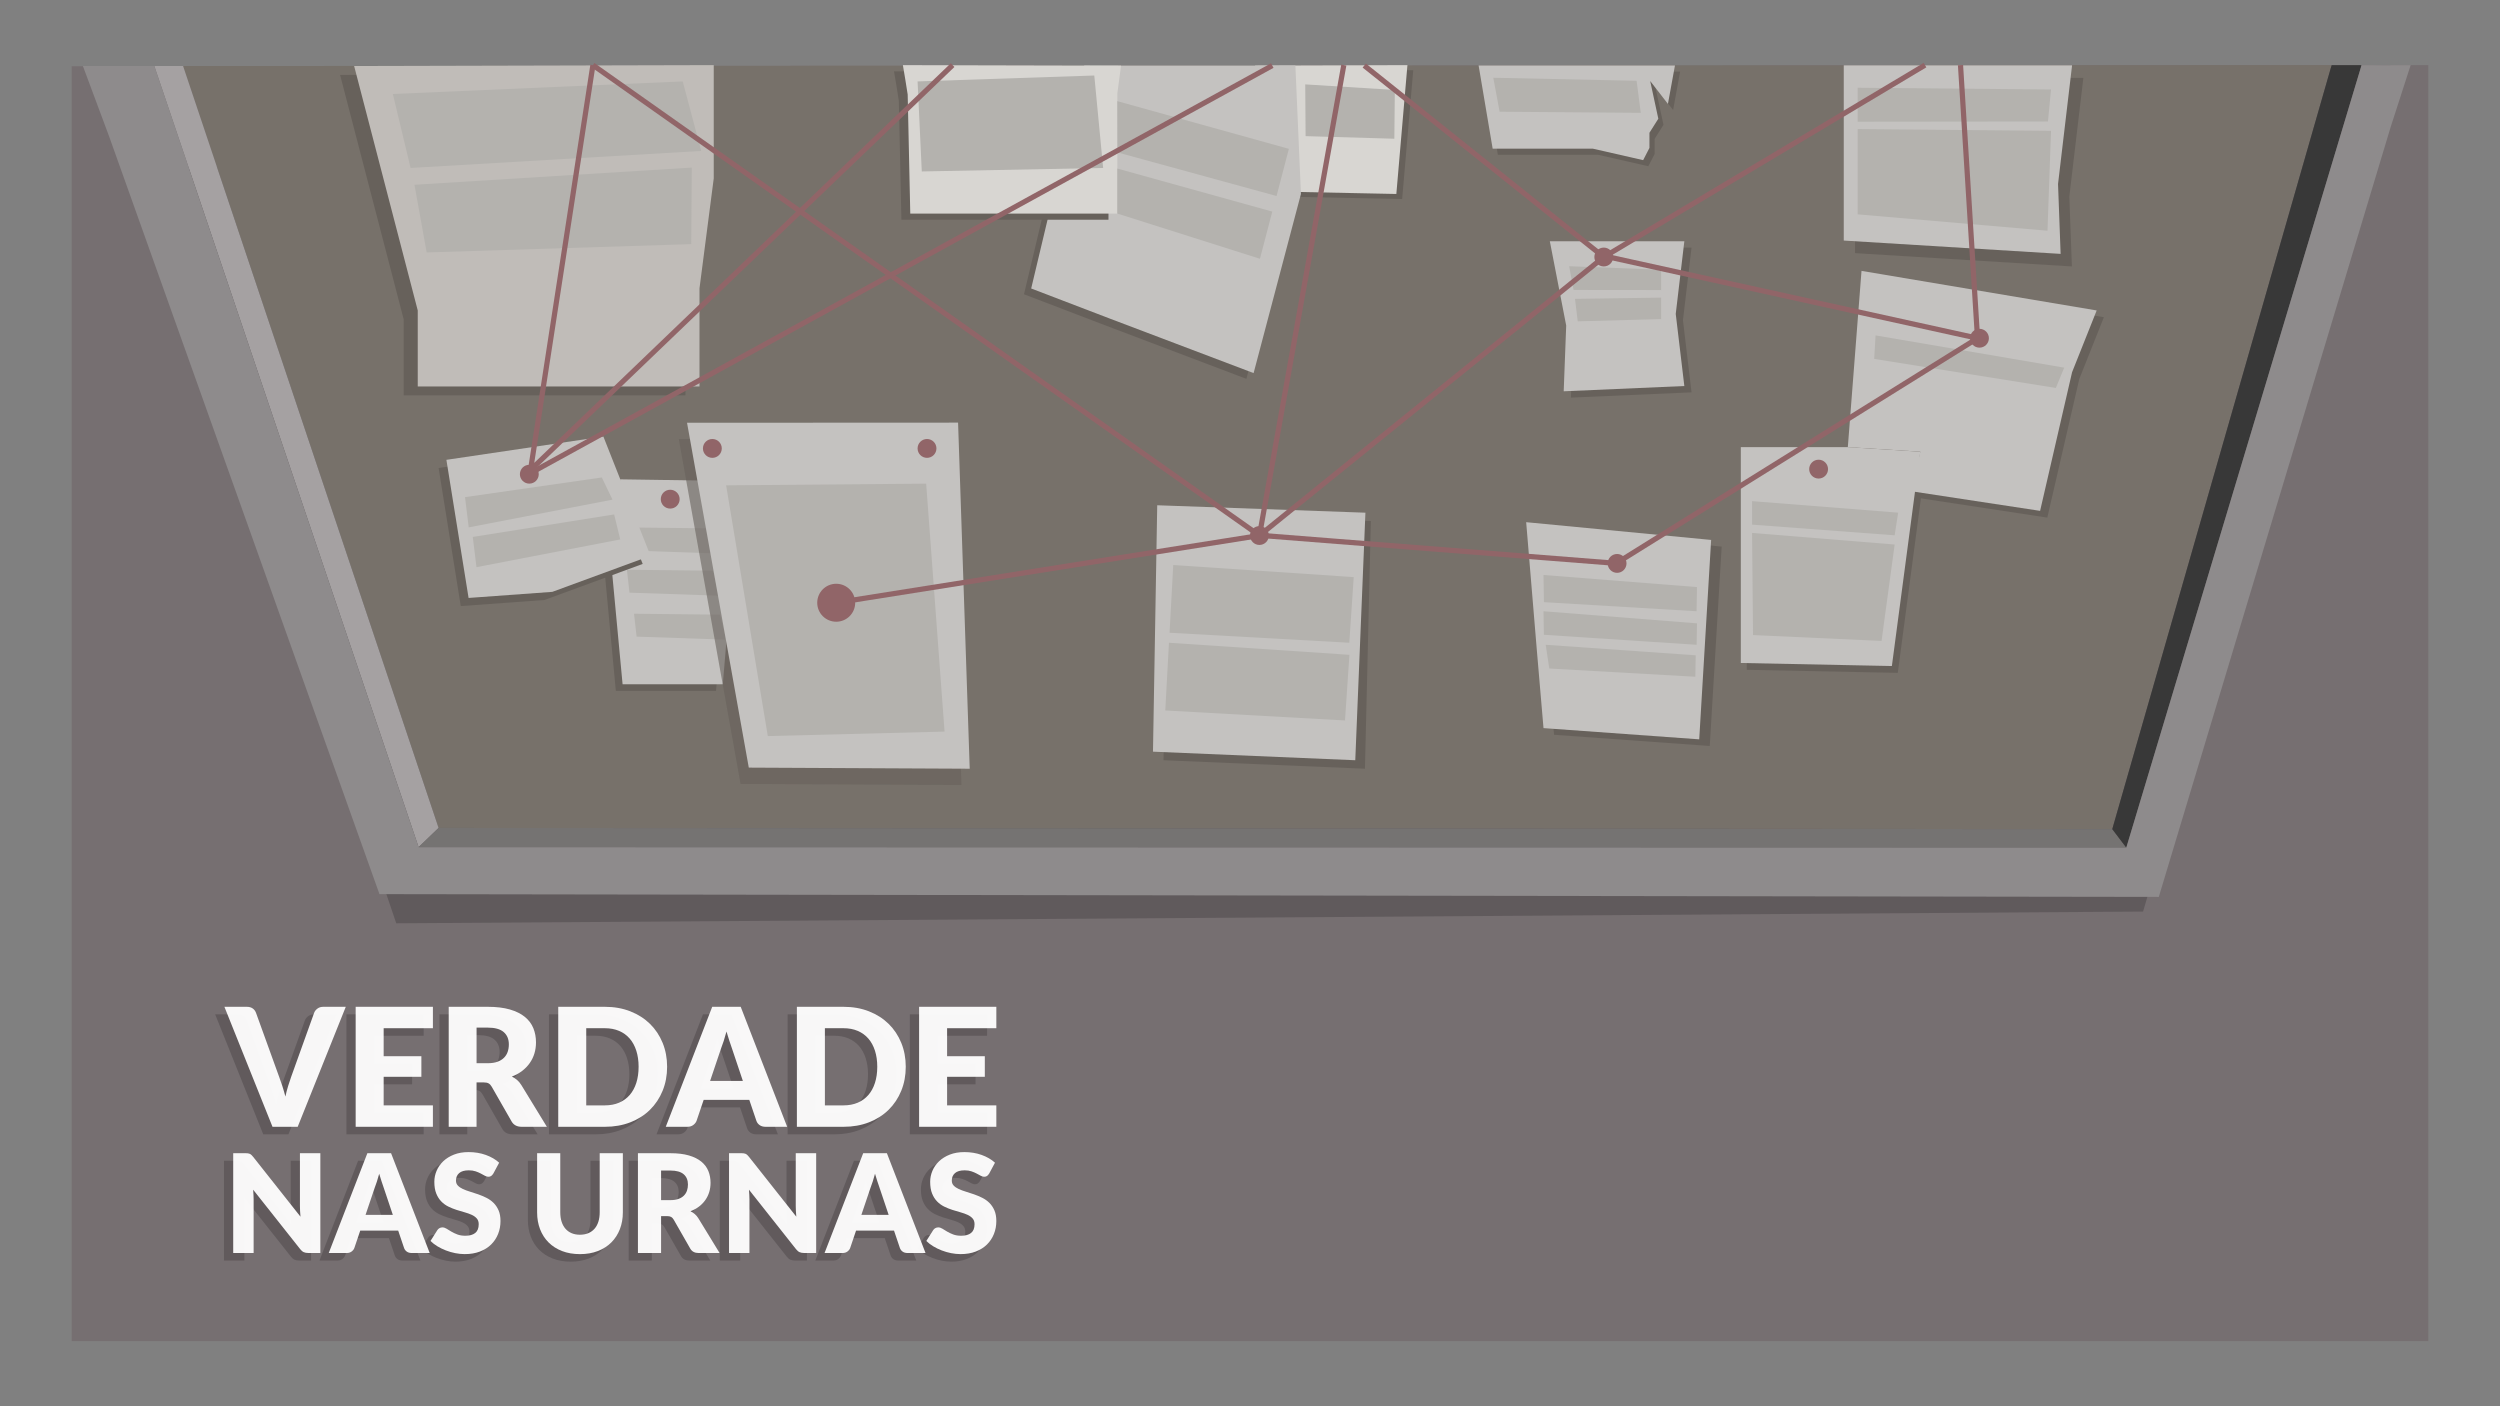 <?xml version="1.0" encoding="UTF-8"?>
<svg id="Camada_2" data-name="Camada 2" xmlns="http://www.w3.org/2000/svg" viewBox="0 0 1920 1080">
  <rect x="0" y="0" width="1920" height="1080" fill="#808080" stroke="none"/>
  <defs>
    <style>
      .cls-1 {
        opacity: .6;
      }

      .cls-2, .cls-3 {
        fill: #605a5c;
      }

      .cls-4 {
        fill: #d8d6d2;
      }

      .cls-5 {
        stroke: #916568;
        stroke-miterlimit: 10;
        stroke-width: 4px;
      }

      .cls-5, .cls-6 {
        fill: none;
      }

      .cls-7 {
        fill: #383838;
      }

      .cls-8 {
        fill: #766f71;
      }

      .cls-3, .cls-9 {
        opacity: .95;
      }

      .cls-10 {
        fill: #916568;
      }

      .cls-9 {
        fill: #fff;
      }

      .cls-11 {
        fill: #c0bcb8;
      }

      .cls-12 {
        fill: #b4b2ae;
      }

      .cls-13 {
        fill: #77716a;
      }

      .cls-14 {
        fill: #c4c2c0;
      }

      .cls-15 {
        fill: #8e8b8c;
      }

      .cls-16 {
        fill: #a5a1a2;
      }

      .cls-17 {
        fill: #67615b;
      }

      .cls-18 {
        fill: #757372;
      }
    </style>
  </defs>
  <g id="Camada_28" data-name="Camada 28">
    <g>
      <g>
        <polygon class="cls-8" points="55.07 50.89 55.07 1030 1864.93 1030 1864.93 50 55.07 50.89"/>
        <polygon class="cls-2" points="108.04 130.56 304.33 709.1 1645.88 700.08 1836.02 50 108.04 130.56"/>
        <g>
          <polygon class="cls-13" points="140.6 50.71 336.84 635.86 1622.21 636.78 1790.69 50 140.6 50.71"/>
          <polygon class="cls-17" points="464.72 442.8 472.96 530.59 549.92 530.59 556.45 453.06 556.45 374.47 471.19 373.18 464.72 442.8"/>
          <polygon class="cls-14" points="469.91 437.75 478.15 525.53 555.11 525.53 561.64 448 561.64 369.41 476.38 368.12 469.91 437.75"/>
          <polygon class="cls-17" points="1052.83 400.15 1048.28 590.38 893.59 583.86 896.17 394.56 1052.83 400.15"/>
          <polygon class="cls-17" points="1341.5 348.65 1423.67 348.65 1479.33 352.16 1457.5 516.76 1341.5 514.42 1341.5 348.65"/>
          <polyline class="cls-17" points="968.38 54.26 980.87 138.95 979.74 150.88 1076.86 152.87 1085.38 53.9 968.38 54.26"/>
          <polyline class="cls-4" points="963.9 50.36 976.4 135.06 975.26 146.98 1072.39 148.97 1080.91 50 963.9 50.36"/>
          <polyline class="cls-17" points="1139.55 54.97 1150.34 118.87 1227.3 118.87 1265.92 127.67 1270.75 118.3 1270.75 106.66 1277.56 95.87 1271.32 66.9 1284.95 84.51 1290.34 54.97 1139.55 54.97"/>
          <polyline class="cls-14" points="1135.57 50.28 1146.36 114.18 1223.32 114.18 1261.94 122.99 1266.77 113.61 1266.77 101.97 1273.59 91.18 1267.34 62.21 1280.97 79.82 1286.37 50.28 1135.57 50.28"/>
          <polygon class="cls-12" points="476.35 405.02 478.33 422.62 547.09 424.93 542.39 405.73 476.35 405.02"/>
          <polygon class="cls-12" points="481.47 437.57 483.44 455.17 552.2 457.48 547.5 438.28 481.47 437.57"/>
          <polygon class="cls-12" points="486.93 471.34 488.91 488.94 557.67 491.25 552.97 472.05 486.93 471.34"/>
          <polyline class="cls-17" points="1424.67 59.82 1424.67 194.41 1591.22 204.63 1589.24 150.96 1600.03 59.82 1424.67 59.82"/>
          <polygon class="cls-17" points="336.84 359.4 353.87 465.47 418.2 460.78 493.59 433.1 457.39 341.51 336.84 359.4"/>
          <polygon class="cls-14" points="342.83 353.15 359.87 459.22 424.2 454.54 499.59 426.85 463.39 335.26 342.83 353.15"/>
          <polyline class="cls-14" points="1416.01 50.16 1416.01 184.75 1582.56 194.98 1580.57 141.3 1591.36 50.16 1416.01 50.16"/>
          <polygon class="cls-17" points="1435.17 213.22 1615.79 243.61 1596.9 291.03 1572.34 397.53 1473.51 382.48 1480.33 352.09 1424.67 348.57 1435.17 213.22"/>
          <polygon class="cls-14" points="1429.64 208.04 1610.25 238.43 1591.36 285.85 1566.8 392.34 1467.97 377.29 1474.79 346.91 1419.13 343.39 1429.64 208.04"/>
          <polygon class="cls-14" points="1336.95 343.39 1419.13 343.39 1474.79 346.91 1452.96 511.51 1336.95 509.17 1336.95 343.39"/>
          <polygon class="cls-17" points="1180.19 406.15 1322.26 419.78 1313.1 572.92 1193.5 564.31 1188.43 505.05 1180.19 406.15"/>
          <polygon class="cls-14" points="1172.1 401.04 1314.16 414.67 1305 567.81 1185.41 559.19 1180.34 499.94 1172.1 401.04"/>
          <polygon class="cls-17" points="1195.81 190.15 1299.11 190.15 1292.51 245.95 1299.11 301.33 1206.46 305.37 1208.38 254.9 1195.81 190.15"/>
          <polygon class="cls-14" points="1190.27 185.28 1293.57 185.28 1286.97 241.09 1293.57 296.46 1200.92 300.51 1202.84 250.03 1190.27 185.28"/>
          <g class="cls-1">
            <polygon class="cls-17" points="729.47 337.15 738.42 602.95 568.74 602.09 521.31 337.25 729.47 337.15"/>
          </g>
          <polygon class="cls-14" points="735.8 324.58 744.74 590.38 575.07 589.53 527.64 324.68 735.8 324.58"/>
          <polygon class="cls-14" points="1048.64 393.75 1040.85 583.86 885.49 577.28 888.75 388.04 1048.64 393.75"/>
          <polygon class="cls-17" points="786.42 225.99 845.77 248.71 957.23 290.96 993.58 153.39 989.32 54.77 827.17 54.76 786.42 225.99"/>
          <polygon class="cls-14" points="791.95 221.56 851.31 244.28 962.77 286.53 999.12 148.97 994.86 50.34 832.7 50.34 791.95 221.56"/>
          <polygon class="cls-16" points="140.6 50.71 336.84 635.86 321.5 650.63 118.52 50.71 140.6 50.71"/>
          <polygon class="cls-18" points="321.5 650.63 1633 650.98 1622.21 636.78 336.84 635.86 321.5 650.63"/>
          <polygon class="cls-7" points="1622.21 636.78 1790.69 50 1813.69 50 1633 650.98 1622.21 636.78"/>
          <polygon class="cls-15" points="118.52 50.71 63.67 50.71 83.98 105.24 291.43 686.69 1657.96 688.82 1836.02 97.57 1851.39 50 1813.69 50 1633 650.98 321.5 650.63 118.52 50.71"/>
          <polygon class="cls-17" points="261.19 57.54 310.03 245.25 310.03 303.61 526.43 303.61 526.43 228.21 537.36 143.87 537.36 56.83 261.19 57.54"/>
          <polygon class="cls-11" points="271.98 50.71 320.83 238.43 320.83 296.78 537.22 296.78 537.22 221.39 548.15 137.04 548.15 50 271.98 50.71"/>
          <polygon class="cls-12" points="301.69 72.19 315.32 128.99 538.53 115.92 524.34 62.53 301.69 72.19"/>
          <polygon class="cls-12" points="318.31 141.91 327.68 193.88 530.87 187.49 531.29 128.7 318.31 141.91"/>
          <path class="cls-17" d="M686.6,54.76s3.69,21.72,3.69,22.58,1.99,91.44,1.99,91.44h159.03v-92.29l2.84-21.32-167.55-.4Z"/>
          <path class="cls-4" d="M693.41,50s3.69,21.72,3.69,22.58,1.99,91.44,1.99,91.44h159.03v-92.29l2.84-21.32-167.55-.4Z"/>
          <polygon class="cls-12" points="704.7 62.53 707.93 131.68 847.22 128.99 840.41 57.99 704.7 62.53"/>
          <polygon class="cls-12" points="1002.42 64.81 1002.7 104.56 1070.86 106.55 1071.23 69.1 1002.42 64.81"/>
          <polygon class="cls-12" points="1146.83 59.71 1151.7 85.8 1260.1 86.66 1256.92 62.04 1146.83 59.71"/>
          <polygon class="cls-12" points="1426.69 67.38 1426.69 93.48 1572.84 93.31 1575.18 68.73 1426.69 67.38"/>
          <polygon class="cls-12" points="1426.69 99.12 1426.69 164.62 1572.48 177.2 1575.18 100.46 1426.69 99.12"/>
          <polygon class="cls-12" points="858.12 77.69 858.23 117.06 980.39 150.54 989.86 114.31 858.12 77.69"/>
          <polygon class="cls-12" points="858.12 129.45 858.12 164.02 967.64 198.74 977.11 162.5 858.12 129.45"/>
          <polygon class="cls-12" points="1185.41 441.59 1185.73 462.46 1302.97 469.44 1303.3 450.88 1185.41 441.59"/>
          <polygon class="cls-12" points="1185.41 469.44 1185.69 487.52 1303.01 495.2 1303.3 478.73 1185.41 469.44"/>
          <polygon class="cls-12" points="901.05 433.94 898.22 485.95 1036.26 493.62 1039.66 443.23 901.05 433.94"/>
          <polygon class="cls-12" points="897.76 493.62 894.93 545.63 1032.96 553.31 1036.36 502.91 897.76 493.62"/>
          <polygon class="cls-12" points="557.67 372.73 589.67 565.3 725.42 561.87 711.3 371.44 557.67 372.73"/>
          <polygon class="cls-12" points="1345.59 384.88 1345.59 402.92 1455.1 411.12 1457.79 393.72 1345.59 384.88"/>
          <polygon class="cls-12" points="1440.45 257.59 1439.37 275.64 1578.89 297.95 1585.32 282.36 1440.45 257.59"/>
          <polygon class="cls-12" points="1205.11 204.46 1208.51 222.68 1275.75 222.76 1275.75 207.15 1205.11 204.46"/>
          <polygon class="cls-12" points="1209.59 229.52 1211.7 246.79 1275.75 245.06 1275.75 228.57 1209.59 229.52"/>
          <polygon class="cls-12" points="1345.59 409.3 1346.32 487.73 1445.04 492.23 1455.1 418.2 1345.59 409.3"/>
          <polygon class="cls-12" points="1187.11 495.2 1189.84 513.41 1302.02 519.74 1302.31 503.28 1187.11 495.2"/>
          <polyline class="cls-5" points="455.36 50 407.44 361 731.61 50"/>
          <line class="cls-5" x1="410.07" y1="361.89" x2="977.11" y2="50.35"/>
          <line class="cls-5" x1="642.21" y1="462.91" x2="967.24" y2="411.28"/>
          <line class="cls-5" x1="455.36" y1="50" x2="967.24" y2="411.28"/>
          <line class="cls-5" x1="1231.7" y1="197.39" x2="967.24" y2="411.28"/>
          <line class="cls-5" x1="1241.92" y1="432.7" x2="969.5" y2="411.28"/>
          <line class="cls-5" x1="1032.04" y1="50" x2="967.24" y2="411.28"/>
          <polyline class="cls-5" points="1245.05 430.26 1518.74 259.76 1505.67 50"/>
          <polyline class="cls-5" points="1047.75 50.34 1231.7 197.39 1478.41 50"/>
          <line class="cls-5" x1="1235.61" y1="197.39" x2="1518.74" y2="259.76"/>
          <circle class="cls-10" cx="406.52" cy="364.19" r="7.24"/>
          <circle class="cls-10" cx="514.72" cy="383.36" r="7.24"/>
          <circle class="cls-10" cx="547.09" cy="344.39" r="7.24"/>
          <circle class="cls-10" cx="642.21" cy="462.91" r="14.58"/>
          <circle class="cls-10" cx="711.94" cy="344.39" r="7.24"/>
          <circle class="cls-10" cx="967.24" cy="411.28" r="7.24"/>
          <circle class="cls-10" cx="1241.92" cy="432.7" r="7.24"/>
          <circle class="cls-10" cx="1396.69" cy="360.29" r="7.24"/>
          <circle class="cls-10" cx="1520.23" cy="259.76" r="7.24"/>
          <circle class="cls-10" cx="1231.7" cy="197.39" r="7.24"/>
        </g>
        <polygon class="cls-12" points="357.13 381.8 359.97 405.02 470.39 383.72 462.2 366.68 357.13 381.8"/>
        <polygon class="cls-12" points="363.09 412.36 365.93 435.58 476.35 414.28 471.66 395.08 363.09 412.36"/>
      </g>
      <g>
        <g>
          <path class="cls-3" d="M183.32,891.55c.53.07,1,.2,1.42.39.42.19.82.47,1.21.82.39.35.82.82,1.32,1.42l36.41,46.03c-.14-1.47-.25-2.9-.32-4.29-.07-1.39-.11-2.69-.11-3.92v-40.56h15.68v76.65h-9.26c-1.37,0-2.53-.21-3.47-.63-.95-.42-1.86-1.19-2.74-2.31l-36.14-45.67c.11,1.33.19,2.64.26,3.92.07,1.28.11,2.48.11,3.6v41.09h-15.68v-76.65h9.36c.77,0,1.42.04,1.95.11Z"/>
          <path class="cls-3" d="M322.89,968.1h-13.78c-1.54,0-2.81-.36-3.81-1.08s-1.69-1.64-2.08-2.76l-4.52-13.36h-29.15l-4.52,13.36c-.35.98-1.03,1.87-2.05,2.66-1.02.79-2.26,1.18-3.73,1.18h-13.89l29.67-76.65h18.2l29.67,76.65ZM273.65,938.8h20.94l-7.05-20.99c-.46-1.33-.99-2.9-1.6-4.71-.61-1.81-1.22-3.76-1.82-5.87-.56,2.14-1.14,4.12-1.74,5.95-.6,1.82-1.16,3.4-1.68,4.73l-7.05,20.89Z"/>
          <path class="cls-3" d="M371.82,907.02c-.53.84-1.08,1.47-1.66,1.89s-1.32.63-2.24.63c-.81,0-1.68-.25-2.6-.76-.93-.51-1.98-1.08-3.16-1.71-1.18-.63-2.52-1.2-4.03-1.71-1.51-.51-3.23-.76-5.16-.76-3.33,0-5.81.71-7.44,2.13-1.63,1.42-2.45,3.34-2.45,5.76,0,1.54.49,2.82,1.47,3.84.98,1.02,2.27,1.89,3.87,2.63,1.6.74,3.42,1.41,5.47,2.03,2.05.61,4.15,1.3,6.29,2.05,2.14.76,4.24,1.64,6.29,2.66,2.05,1.02,3.87,2.31,5.47,3.89,1.6,1.58,2.88,3.5,3.87,5.76.98,2.26,1.47,4.99,1.47,8.18,0,3.54-.61,6.86-1.84,9.94-1.23,3.09-3.01,5.78-5.34,8.08-2.33,2.3-5.21,4.1-8.63,5.42-3.42,1.32-7.3,1.97-11.65,1.97-2.39,0-4.81-.25-7.29-.74-2.47-.49-4.87-1.18-7.18-2.08-2.31-.89-4.49-1.95-6.52-3.18s-3.81-2.6-5.31-4.1l5.26-8.31c.39-.63.93-1.14,1.63-1.53.7-.39,1.46-.58,2.26-.58,1.05,0,2.11.33,3.18,1,1.07.67,2.28,1.4,3.63,2.21,1.35.81,2.9,1.54,4.66,2.21,1.75.67,3.82,1,6.21,1,3.23,0,5.73-.71,7.52-2.13,1.79-1.42,2.68-3.67,2.68-6.76,0-1.79-.49-3.24-1.47-4.37-.98-1.12-2.27-2.05-3.87-2.79-1.6-.74-3.41-1.39-5.44-1.95-2.03-.56-4.12-1.18-6.26-1.87-2.14-.68-4.23-1.53-6.26-2.53-2.03-1-3.85-2.31-5.44-3.95-1.6-1.63-2.89-3.66-3.87-6.1-.98-2.44-1.47-5.44-1.47-9.02,0-2.88.58-5.68,1.74-8.42,1.16-2.74,2.86-5.17,5.1-7.31,2.24-2.14,5-3.85,8.26-5.13,3.26-1.28,7-1.92,11.21-1.92,2.35,0,4.64.18,6.87.55,2.23.37,4.34.91,6.34,1.63,2,.72,3.87,1.58,5.6,2.58s3.29,2.13,4.66,3.39l-4.42,8.26Z"/>
          <path class="cls-3" d="M438.32,954.05c2.38,0,4.52-.39,6.39-1.18,1.88-.79,3.46-1.92,4.76-3.39,1.3-1.47,2.29-3.27,2.97-5.39.68-2.12,1.03-4.53,1.03-7.23v-45.4h17.78v45.4c0,4.7-.76,9.01-2.29,12.94-1.53,3.93-3.71,7.31-6.55,10.15-2.84,2.84-6.3,5.05-10.36,6.63-4.07,1.58-8.65,2.37-13.73,2.37s-9.72-.79-13.78-2.37c-4.07-1.58-7.52-3.79-10.36-6.63-2.84-2.84-5.02-6.23-6.52-10.15-1.51-3.93-2.26-8.24-2.26-12.94v-45.4h17.78v45.35c0,2.7.34,5.11,1.03,7.23.68,2.12,1.67,3.93,2.97,5.42,1.3,1.49,2.88,2.63,4.76,3.42,1.88.79,4.01,1.18,6.39,1.18Z"/>
          <path class="cls-3" d="M500.61,939.74v28.36h-17.78v-76.65h24.94c5.54,0,10.27.57,14.18,1.71,3.91,1.14,7.1,2.73,9.58,4.76,2.47,2.03,4.27,4.44,5.39,7.21,1.12,2.77,1.68,5.79,1.68,9.05,0,2.49-.33,4.84-1,7.05s-1.66,4.25-2.97,6.13-2.93,3.55-4.84,5.02c-1.91,1.47-4.11,2.68-6.6,3.63,1.19.6,2.31,1.33,3.34,2.21,1.03.88,1.94,1.95,2.71,3.21l16.31,26.67h-16.1c-2.98,0-5.12-1.12-6.42-3.37l-12.73-22.25c-.56-.98-1.22-1.68-1.97-2.1-.76-.42-1.82-.63-3.18-.63h-4.52ZM500.61,927.49h7.16c2.42,0,4.48-.31,6.18-.92,1.7-.61,3.1-1.46,4.18-2.55s1.88-2.36,2.37-3.81c.49-1.46.74-3.03.74-4.71,0-3.37-1.1-6-3.29-7.89-2.19-1.89-5.59-2.84-10.18-2.84h-7.16v22.73Z"/>
          <path class="cls-3" d="M564.11,891.55c.53.07,1,.2,1.42.39.42.19.82.47,1.21.82.39.35.82.82,1.32,1.42l36.41,46.03c-.14-1.47-.25-2.9-.32-4.29-.07-1.39-.11-2.69-.11-3.92v-40.56h15.68v76.65h-9.26c-1.37,0-2.53-.21-3.47-.63-.95-.42-1.86-1.19-2.74-2.31l-36.14-45.67c.11,1.33.19,2.64.26,3.92.07,1.28.11,2.48.11,3.6v41.09h-15.68v-76.65h9.36c.77,0,1.42.04,1.95.11Z"/>
          <path class="cls-3" d="M703.69,968.1h-13.78c-1.54,0-2.81-.36-3.81-1.08s-1.69-1.64-2.08-2.76l-4.52-13.36h-29.15l-4.52,13.36c-.35.98-1.03,1.87-2.05,2.66-1.02.79-2.26,1.18-3.73,1.18h-13.89l29.67-76.65h18.2l29.67,76.65ZM654.44,938.8h20.94l-7.05-20.99c-.46-1.33-.99-2.9-1.6-4.71-.61-1.81-1.22-3.76-1.82-5.87-.56,2.14-1.14,4.12-1.74,5.95-.6,1.82-1.16,3.4-1.68,4.73l-7.05,20.89Z"/>
          <path class="cls-3" d="M752.61,907.02c-.53.84-1.08,1.47-1.66,1.89s-1.32.63-2.24.63c-.81,0-1.68-.25-2.6-.76-.93-.51-1.98-1.08-3.16-1.71-1.18-.63-2.52-1.2-4.03-1.71-1.51-.51-3.23-.76-5.16-.76-3.33,0-5.81.71-7.44,2.13-1.63,1.42-2.45,3.34-2.45,5.76,0,1.54.49,2.82,1.47,3.84.98,1.02,2.27,1.89,3.87,2.63,1.6.74,3.42,1.41,5.47,2.03,2.05.61,4.15,1.3,6.29,2.05,2.14.76,4.24,1.64,6.29,2.66,2.05,1.02,3.87,2.31,5.47,3.89,1.6,1.58,2.88,3.5,3.87,5.76.98,2.26,1.47,4.99,1.47,8.18,0,3.54-.61,6.86-1.84,9.94-1.23,3.09-3.01,5.78-5.34,8.08-2.33,2.3-5.21,4.1-8.63,5.42-3.42,1.32-7.3,1.97-11.65,1.97-2.39,0-4.81-.25-7.29-.74-2.47-.49-4.87-1.18-7.18-2.08-2.31-.89-4.49-1.95-6.52-3.18s-3.81-2.6-5.31-4.1l5.26-8.31c.39-.63.93-1.14,1.63-1.53.7-.39,1.46-.58,2.26-.58,1.05,0,2.11.33,3.18,1,1.07.67,2.28,1.4,3.63,2.21,1.35.81,2.9,1.54,4.66,2.21,1.75.67,3.82,1,6.21,1,3.23,0,5.73-.71,7.52-2.13,1.79-1.42,2.68-3.67,2.68-6.76,0-1.79-.49-3.24-1.47-4.37-.98-1.12-2.27-2.05-3.87-2.79-1.6-.74-3.41-1.39-5.44-1.95-2.03-.56-4.12-1.18-6.26-1.87-2.14-.68-4.23-1.53-6.26-2.53-2.03-1-3.85-2.31-5.44-3.95-1.6-1.63-2.89-3.66-3.87-6.1-.98-2.44-1.47-5.44-1.47-9.02,0-2.88.58-5.68,1.74-8.42,1.16-2.74,2.86-5.17,5.1-7.31,2.24-2.14,5-3.85,8.26-5.13,3.26-1.28,7-1.92,11.21-1.92,2.35,0,4.64.18,6.87.55,2.23.37,4.34.91,6.34,1.63,2,.72,3.87,1.58,5.6,2.58s3.29,2.13,4.66,3.39l-4.42,8.26Z"/>
        </g>
        <g>
          <path class="cls-3" d="M165.23,779.02h17.2c1.85,0,3.37.42,4.55,1.26,1.18.84,2.02,1.96,2.53,3.35l17.83,49.33c.8,2.15,1.61,4.49,2.44,7.02.82,2.53,1.59,5.19,2.31,7.97.59-2.78,1.27-5.44,2.06-7.97.78-2.53,1.55-4.87,2.31-7.02l17.71-49.33c.42-1.18,1.24-2.25,2.47-3.19s2.72-1.42,4.49-1.42h17.33l-36.93,92.15h-19.35l-36.93-92.15Z"/>
          <path class="cls-3" d="M325.37,779.02v16.44h-37.82v21.5h28.97v15.81h-28.97v21.95h37.82v16.44h-59.32v-92.15h59.32Z"/>
          <path class="cls-3" d="M358.89,837.08v34.09h-21.38v-92.15h29.98c6.66,0,12.34.69,17.04,2.06,4.7,1.37,8.54,3.28,11.51,5.72,2.97,2.45,5.13,5.33,6.48,8.66,1.35,3.33,2.02,6.96,2.02,10.88,0,2.99-.4,5.82-1.2,8.47-.8,2.66-1.99,5.11-3.57,7.37-1.58,2.26-3.52,4.27-5.82,6.04-2.3,1.77-4.94,3.23-7.94,4.36,1.43.72,2.77,1.6,4.02,2.66,1.24,1.05,2.33,2.34,3.26,3.86l19.61,32.06h-19.35c-3.58,0-6.16-1.35-7.72-4.05l-15.31-26.75c-.67-1.18-1.47-2.02-2.37-2.53-.91-.51-2.18-.76-3.83-.76h-5.44ZM358.89,822.34h8.6c2.91,0,5.39-.37,7.43-1.11,2.04-.74,3.72-1.76,5.03-3.07s2.26-2.84,2.85-4.59c.59-1.75.89-3.64.89-5.66,0-4.05-1.32-7.21-3.95-9.49-2.64-2.28-6.71-3.42-12.24-3.42h-8.6v27.32Z"/>
          <path class="cls-3" d="M505.23,825.06c0,6.66-1.15,12.81-3.45,18.44-2.3,5.63-5.53,10.5-9.71,14.61-4.17,4.11-9.2,7.32-15.08,9.61-5.88,2.3-12.41,3.45-19.57,3.45h-35.8v-92.15h35.8c7.17,0,13.69,1.16,19.57,3.48,5.88,2.32,10.91,5.52,15.08,9.61,4.17,4.09,7.41,8.95,9.71,14.58,2.3,5.63,3.45,11.75,3.45,18.37ZM483.35,825.06c0-4.55-.59-8.66-1.77-12.33-1.18-3.67-2.88-6.78-5.09-9.33-2.21-2.55-4.92-4.51-8.13-5.88-3.21-1.37-6.85-2.06-10.94-2.06h-14.29v59.26h14.29c4.09,0,7.74-.69,10.94-2.06,3.2-1.37,5.91-3.33,8.13-5.88,2.21-2.55,3.91-5.66,5.09-9.33,1.18-3.67,1.77-7.8,1.77-12.4Z"/>
          <path class="cls-3" d="M597.44,871.17h-16.57c-1.86,0-3.38-.43-4.59-1.3-1.2-.86-2.04-1.97-2.5-3.32l-5.44-16.06h-35.04l-5.44,16.06c-.42,1.18-1.24,2.25-2.47,3.19-1.22.95-2.72,1.42-4.49,1.42h-16.7l35.67-92.15h21.88l35.67,92.15ZM538.25,835.94h25.17l-8.47-25.24c-.55-1.6-1.19-3.49-1.93-5.66-.74-2.17-1.47-4.52-2.18-7.05-.68,2.57-1.37,4.95-2.09,7.15-.72,2.19-1.39,4.09-2.02,5.69l-8.47,25.11Z"/>
          <path class="cls-3" d="M688.52,825.06c0,6.66-1.15,12.81-3.45,18.44-2.3,5.63-5.53,10.5-9.71,14.61s-9.2,7.32-15.08,9.61c-5.88,2.3-12.41,3.45-19.57,3.45h-35.8v-92.15h35.8c7.17,0,13.69,1.16,19.57,3.48,5.88,2.32,10.91,5.52,15.08,9.61,4.17,4.09,7.41,8.95,9.71,14.58,2.3,5.63,3.45,11.75,3.45,18.37ZM666.63,825.06c0-4.55-.59-8.66-1.77-12.33-1.18-3.67-2.88-6.78-5.09-9.33-2.21-2.55-4.92-4.51-8.13-5.88-3.21-1.37-6.85-2.06-10.94-2.06h-14.29v59.26h14.29c4.09,0,7.74-.69,10.94-2.06,3.2-1.37,5.91-3.33,8.13-5.88,2.21-2.55,3.91-5.66,5.09-9.33,1.18-3.67,1.77-7.8,1.77-12.4Z"/>
          <path class="cls-3" d="M758.08,779.02v16.44h-37.82v21.5h28.97v15.81h-28.97v21.95h37.82v16.44h-59.32v-92.15h59.32Z"/>
        </g>
      </g>
      <g>
        <g>
          <path class="cls-9" d="M190.42,885.76c.53.07,1,.2,1.42.39.42.19.82.47,1.21.82.39.35.82.82,1.32,1.42l36.41,46.03c-.14-1.47-.25-2.9-.32-4.29-.07-1.39-.11-2.69-.11-3.92v-40.56h15.68v76.65h-9.26c-1.37,0-2.53-.21-3.47-.63-.95-.42-1.86-1.19-2.74-2.31l-36.14-45.67c.11,1.33.19,2.64.26,3.92.07,1.28.11,2.48.11,3.6v41.09h-15.68v-76.65h9.36c.77,0,1.42.04,1.95.11Z"/>
          <path class="cls-9" d="M330,962.31h-13.78c-1.54,0-2.81-.36-3.81-1.08s-1.69-1.64-2.08-2.76l-4.52-13.36h-29.15l-4.52,13.36c-.35.98-1.03,1.87-2.05,2.66-1.02.79-2.26,1.18-3.73,1.18h-13.89l29.67-76.65h18.2l29.67,76.65ZM280.75,933.01h20.94l-7.05-20.99c-.46-1.33-.99-2.9-1.6-4.71-.61-1.81-1.22-3.76-1.82-5.87-.56,2.14-1.14,4.12-1.74,5.95-.6,1.82-1.16,3.4-1.68,4.73l-7.05,20.89Z"/>
          <path class="cls-9" d="M378.92,901.23c-.53.84-1.08,1.47-1.66,1.89s-1.32.63-2.24.63c-.81,0-1.68-.25-2.6-.76-.93-.51-1.98-1.08-3.16-1.71-1.18-.63-2.52-1.2-4.03-1.71-1.51-.51-3.23-.76-5.16-.76-3.33,0-5.81.71-7.44,2.13-1.63,1.42-2.45,3.34-2.45,5.76,0,1.54.49,2.82,1.47,3.84.98,1.02,2.27,1.89,3.87,2.63,1.6.74,3.42,1.41,5.47,2.03,2.05.61,4.15,1.3,6.29,2.05,2.14.76,4.24,1.64,6.29,2.66,2.05,1.02,3.87,2.31,5.47,3.89,1.6,1.58,2.88,3.5,3.87,5.76.98,2.26,1.47,4.99,1.47,8.18,0,3.54-.61,6.86-1.84,9.94-1.23,3.09-3.01,5.78-5.34,8.08-2.33,2.3-5.21,4.1-8.63,5.42s-7.3,1.97-11.65,1.97c-2.39,0-4.81-.25-7.29-.74-2.47-.49-4.87-1.18-7.18-2.08-2.31-.89-4.49-1.95-6.52-3.18s-3.81-2.6-5.31-4.1l5.26-8.31c.39-.63.93-1.14,1.63-1.53.7-.39,1.46-.58,2.26-.58,1.05,0,2.11.33,3.18,1,1.07.67,2.28,1.4,3.63,2.21,1.35.81,2.9,1.54,4.66,2.21,1.75.67,3.82,1,6.21,1,3.23,0,5.73-.71,7.52-2.13,1.79-1.42,2.68-3.67,2.68-6.76,0-1.79-.49-3.24-1.47-4.37-.98-1.12-2.27-2.05-3.87-2.79-1.6-.74-3.41-1.39-5.44-1.95-2.03-.56-4.12-1.18-6.26-1.87-2.14-.68-4.23-1.53-6.26-2.53-2.03-1-3.85-2.31-5.44-3.95-1.6-1.63-2.89-3.66-3.87-6.1-.98-2.44-1.47-5.44-1.47-9.02,0-2.88.58-5.68,1.74-8.42,1.16-2.74,2.86-5.17,5.1-7.31,2.24-2.14,5-3.85,8.26-5.13,3.26-1.28,7-1.92,11.21-1.92,2.35,0,4.64.18,6.87.55,2.23.37,4.34.91,6.34,1.63,2,.72,3.87,1.58,5.6,2.58s3.29,2.13,4.66,3.39l-4.42,8.26Z"/>
          <path class="cls-9" d="M445.42,948.27c2.38,0,4.52-.39,6.39-1.18,1.88-.79,3.46-1.92,4.76-3.39,1.3-1.47,2.29-3.27,2.97-5.39.68-2.12,1.03-4.53,1.03-7.23v-45.4h17.78v45.4c0,4.7-.76,9.01-2.29,12.94-1.53,3.93-3.71,7.31-6.55,10.15-2.84,2.84-6.3,5.05-10.36,6.63-4.07,1.58-8.65,2.37-13.73,2.37s-9.72-.79-13.78-2.37c-4.07-1.58-7.52-3.79-10.36-6.63s-5.02-6.23-6.52-10.15c-1.51-3.93-2.26-8.24-2.26-12.94v-45.4h17.78v45.35c0,2.7.34,5.11,1.03,7.23.68,2.12,1.67,3.93,2.97,5.42,1.3,1.49,2.88,2.63,4.76,3.42,1.88.79,4.01,1.18,6.39,1.18Z"/>
          <path class="cls-9" d="M507.71,933.96v28.36h-17.78v-76.65h24.94c5.54,0,10.27.57,14.18,1.71,3.91,1.14,7.1,2.73,9.58,4.76,2.47,2.03,4.27,4.44,5.39,7.21,1.12,2.77,1.68,5.79,1.68,9.05,0,2.49-.33,4.84-1,7.05s-1.66,4.25-2.97,6.13-2.93,3.55-4.84,5.02c-1.91,1.47-4.11,2.68-6.6,3.63,1.19.6,2.31,1.33,3.34,2.21,1.03.88,1.94,1.95,2.71,3.21l16.31,26.67h-16.1c-2.98,0-5.12-1.12-6.42-3.37l-12.73-22.25c-.56-.98-1.22-1.68-1.97-2.1-.76-.42-1.82-.63-3.18-.63h-4.52ZM507.71,921.7h7.16c2.42,0,4.48-.31,6.18-.92,1.7-.61,3.1-1.46,4.18-2.55s1.88-2.36,2.37-3.81c.49-1.46.74-3.03.74-4.71,0-3.37-1.1-6-3.29-7.89-2.19-1.89-5.59-2.84-10.18-2.84h-7.16v22.73Z"/>
          <path class="cls-9" d="M571.21,885.76c.53.07,1,.2,1.42.39.42.19.82.47,1.21.82.39.35.82.82,1.32,1.42l36.41,46.03c-.14-1.47-.25-2.9-.32-4.29-.07-1.39-.11-2.69-.11-3.92v-40.56h15.68v76.65h-9.26c-1.37,0-2.53-.21-3.47-.63-.95-.42-1.86-1.19-2.74-2.31l-36.14-45.67c.11,1.33.19,2.64.26,3.92.07,1.28.11,2.48.11,3.6v41.09h-15.68v-76.65h9.36c.77,0,1.42.04,1.95.11Z"/>
          <path class="cls-9" d="M710.79,962.31h-13.78c-1.54,0-2.81-.36-3.81-1.08s-1.69-1.64-2.08-2.76l-4.52-13.36h-29.15l-4.52,13.36c-.35.98-1.03,1.87-2.05,2.66-1.02.79-2.26,1.18-3.73,1.18h-13.89l29.67-76.65h18.2l29.67,76.65ZM661.54,933.01h20.94l-7.05-20.99c-.46-1.33-.99-2.9-1.6-4.71-.61-1.81-1.22-3.76-1.82-5.87-.56,2.14-1.14,4.12-1.74,5.95-.6,1.82-1.16,3.4-1.68,4.73l-7.05,20.89Z"/>
          <path class="cls-9" d="M759.72,901.23c-.53.84-1.08,1.47-1.66,1.89s-1.32.63-2.24.63c-.81,0-1.68-.25-2.6-.76-.93-.51-1.98-1.08-3.16-1.71-1.18-.63-2.52-1.2-4.03-1.71-1.51-.51-3.23-.76-5.16-.76-3.33,0-5.81.71-7.44,2.13-1.63,1.42-2.45,3.34-2.45,5.76,0,1.54.49,2.82,1.47,3.84.98,1.02,2.27,1.89,3.87,2.63,1.6.74,3.42,1.41,5.47,2.03,2.05.61,4.15,1.3,6.29,2.05,2.14.76,4.24,1.64,6.29,2.66,2.05,1.02,3.87,2.31,5.47,3.89,1.6,1.58,2.88,3.5,3.87,5.76.98,2.26,1.47,4.99,1.47,8.18,0,3.54-.61,6.86-1.84,9.94-1.23,3.09-3.01,5.78-5.34,8.08-2.33,2.3-5.21,4.1-8.63,5.42s-7.3,1.97-11.65,1.97c-2.39,0-4.81-.25-7.29-.74-2.47-.49-4.87-1.18-7.18-2.08-2.31-.89-4.49-1.95-6.52-3.18s-3.81-2.6-5.31-4.1l5.26-8.31c.39-.63.93-1.14,1.63-1.53.7-.39,1.46-.58,2.26-.58,1.05,0,2.11.33,3.18,1,1.07.67,2.28,1.4,3.63,2.21,1.35.81,2.9,1.54,4.66,2.21,1.75.67,3.82,1,6.21,1,3.23,0,5.73-.71,7.52-2.13,1.79-1.42,2.68-3.67,2.68-6.76,0-1.79-.49-3.24-1.47-4.37-.98-1.12-2.27-2.05-3.87-2.79-1.6-.74-3.41-1.39-5.44-1.95-2.03-.56-4.12-1.18-6.26-1.87-2.14-.68-4.23-1.53-6.26-2.53-2.03-1-3.85-2.31-5.44-3.95-1.6-1.63-2.89-3.66-3.87-6.1-.98-2.44-1.47-5.44-1.47-9.02,0-2.88.58-5.68,1.74-8.42,1.16-2.74,2.86-5.17,5.1-7.31,2.24-2.14,5-3.85,8.26-5.13,3.26-1.28,7-1.92,11.21-1.92,2.35,0,4.64.18,6.87.55,2.23.37,4.34.91,6.34,1.63,2,.72,3.87,1.58,5.6,2.58s3.29,2.13,4.66,3.39l-4.42,8.26Z"/>
        </g>
        <g>
          <path class="cls-9" d="M172.33,773.23h17.2c1.85,0,3.37.42,4.55,1.26,1.18.84,2.02,1.96,2.53,3.35l17.83,49.33c.8,2.15,1.61,4.49,2.44,7.02.82,2.53,1.59,5.19,2.31,7.97.59-2.78,1.27-5.44,2.06-7.97.78-2.53,1.55-4.87,2.31-7.02l17.71-49.33c.42-1.18,1.24-2.25,2.47-3.19s2.72-1.42,4.49-1.42h17.33l-36.93,92.15h-19.35l-36.93-92.15Z"/>
          <path class="cls-9" d="M332.47,773.23v16.44h-37.82v21.5h28.97v15.81h-28.97v21.95h37.82v16.44h-59.32v-92.15h59.32Z"/>
          <path class="cls-9" d="M365.99,831.29v34.09h-21.38v-92.15h29.98c6.66,0,12.34.69,17.04,2.06,4.7,1.37,8.54,3.28,11.51,5.72,2.97,2.45,5.13,5.33,6.48,8.66,1.35,3.33,2.02,6.96,2.02,10.88,0,2.99-.4,5.82-1.2,8.47-.8,2.66-1.99,5.11-3.57,7.37-1.58,2.26-3.52,4.27-5.82,6.04-2.3,1.77-4.94,3.23-7.94,4.36,1.43.72,2.77,1.6,4.02,2.66,1.24,1.05,2.33,2.34,3.26,3.86l19.61,32.06h-19.35c-3.58,0-6.16-1.35-7.72-4.05l-15.31-26.75c-.67-1.18-1.47-2.02-2.37-2.53-.91-.51-2.18-.76-3.83-.76h-5.44ZM365.99,816.55h8.6c2.91,0,5.39-.37,7.43-1.11,2.04-.74,3.72-1.76,5.03-3.07,1.31-1.31,2.26-2.84,2.85-4.59.59-1.75.89-3.64.89-5.66,0-4.05-1.32-7.21-3.95-9.49-2.64-2.28-6.71-3.42-12.24-3.42h-8.6v27.32Z"/>
          <path class="cls-9" d="M512.34,819.27c0,6.66-1.15,12.81-3.45,18.44-2.3,5.63-5.53,10.5-9.71,14.61s-9.2,7.32-15.08,9.61c-5.88,2.3-12.41,3.45-19.57,3.45h-35.8v-92.15h35.8c7.17,0,13.69,1.16,19.57,3.48,5.88,2.32,10.91,5.52,15.08,9.61,4.17,4.09,7.41,8.95,9.71,14.58,2.3,5.63,3.45,11.75,3.45,18.37ZM490.45,819.27c0-4.55-.59-8.66-1.77-12.33-1.18-3.67-2.88-6.78-5.09-9.33-2.21-2.55-4.92-4.51-8.13-5.88-3.21-1.37-6.85-2.06-10.94-2.06h-14.29v59.26h14.29c4.09,0,7.74-.69,10.94-2.06,3.2-1.37,5.91-3.33,8.13-5.88,2.21-2.55,3.91-5.66,5.09-9.33,1.18-3.67,1.77-7.8,1.77-12.4Z"/>
          <path class="cls-9" d="M604.55,865.38h-16.57c-1.86,0-3.38-.43-4.59-1.3-1.2-.86-2.04-1.97-2.5-3.32l-5.44-16.06h-35.04l-5.44,16.06c-.42,1.18-1.24,2.25-2.47,3.19-1.22.95-2.72,1.42-4.49,1.42h-16.7l35.67-92.15h21.88l35.67,92.15ZM545.35,830.15h25.17l-8.47-25.24c-.55-1.6-1.19-3.49-1.93-5.66-.74-2.17-1.47-4.52-2.18-7.05-.68,2.57-1.37,4.95-2.09,7.15-.72,2.19-1.39,4.09-2.02,5.69l-8.47,25.11Z"/>
          <path class="cls-9" d="M695.62,819.27c0,6.66-1.15,12.81-3.45,18.44-2.3,5.63-5.53,10.5-9.71,14.61s-9.2,7.32-15.08,9.61c-5.88,2.3-12.41,3.45-19.57,3.45h-35.8v-92.15h35.8c7.17,0,13.69,1.16,19.57,3.48,5.88,2.32,10.91,5.52,15.08,9.61,4.17,4.09,7.41,8.95,9.71,14.58,2.3,5.63,3.45,11.75,3.45,18.37ZM673.74,819.27c0-4.55-.59-8.66-1.77-12.33-1.18-3.67-2.88-6.78-5.09-9.33-2.21-2.55-4.92-4.51-8.13-5.88-3.21-1.37-6.85-2.06-10.94-2.06h-14.29v59.26h14.29c4.09,0,7.74-.69,10.94-2.06,3.2-1.37,5.91-3.33,8.13-5.88,2.21-2.55,3.91-5.66,5.09-9.33,1.18-3.67,1.77-7.8,1.77-12.4Z"/>
          <path class="cls-9" d="M765.19,773.23v16.44h-37.82v21.5h28.97v15.81h-28.97v21.95h37.82v16.44h-59.32v-92.15h59.32Z"/>
        </g>
      </g>
    </g>
    <rect class="cls-6" width="1920" height="1080"/>
  </g>
</svg>